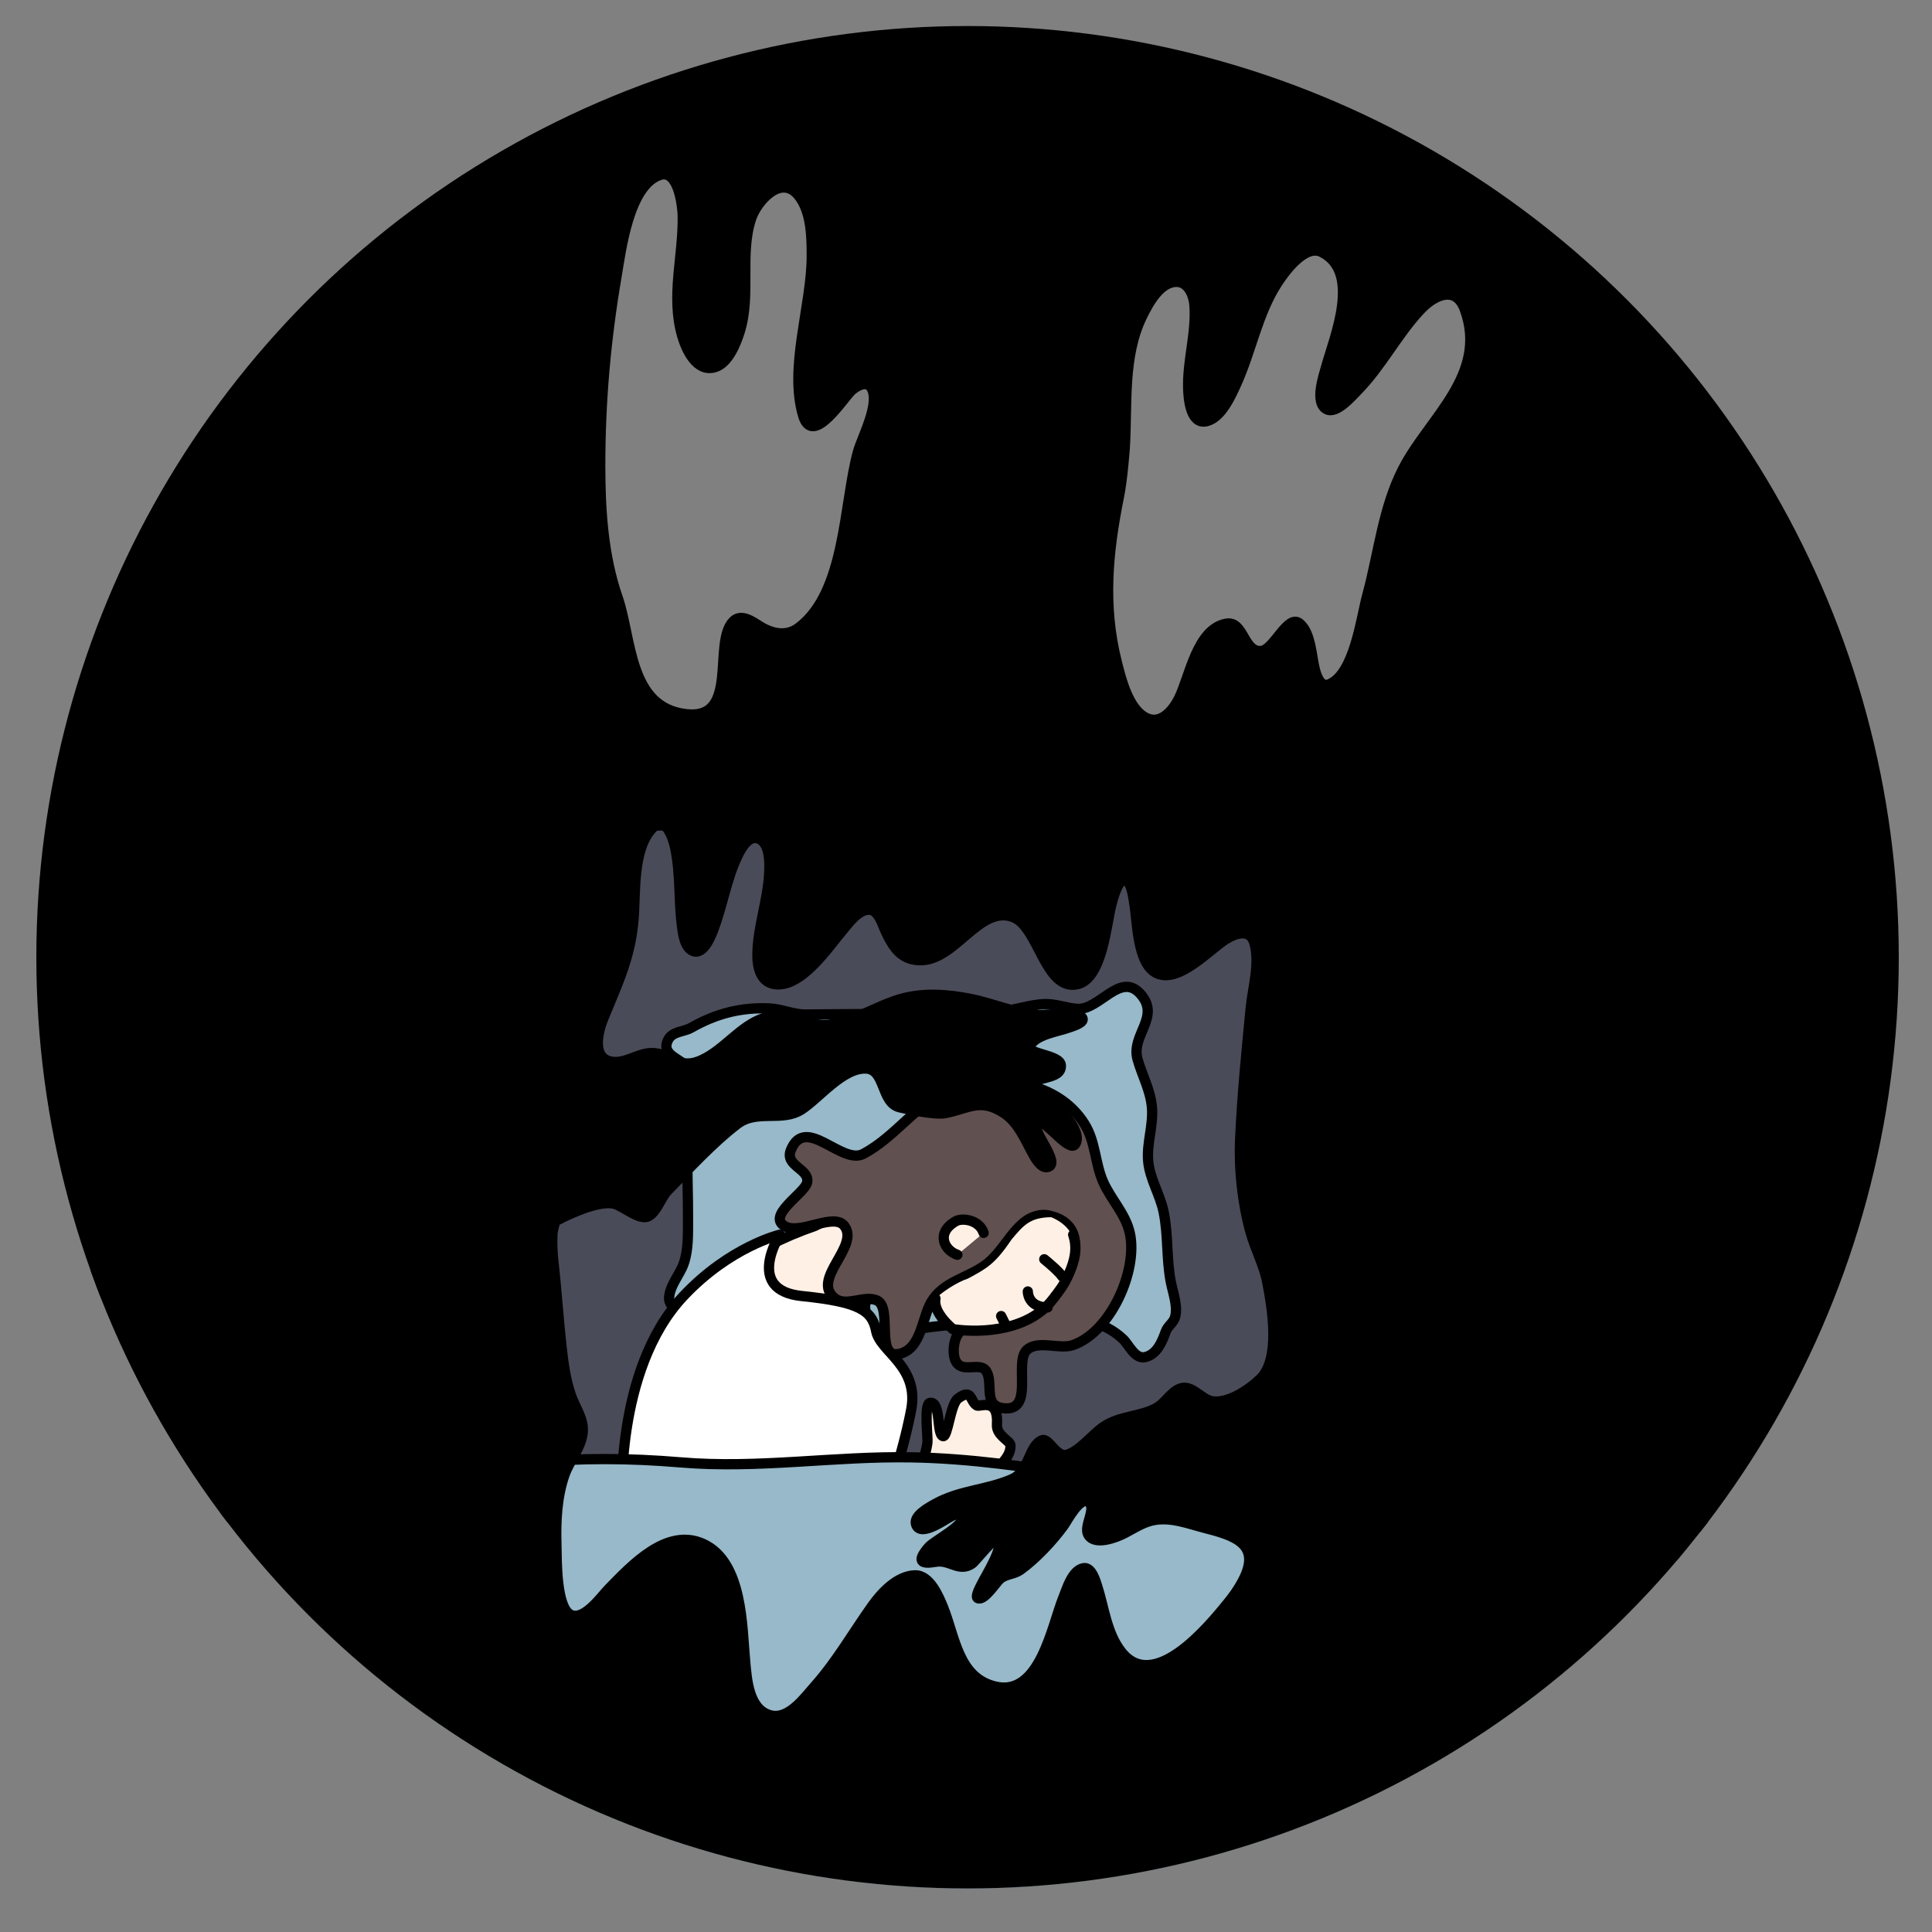 <?xml version="1.0" encoding="UTF-8" standalone="no"?><!DOCTYPE svg PUBLIC "-//W3C//DTD SVG 1.1//EN" "http://www.w3.org/Graphics/SVG/1.1/DTD/svg11.dtd"><svg width="100%" height="100%" viewBox="0 0 226 226" version="1.1" xmlns="http://www.w3.org/2000/svg" xmlns:xlink="http://www.w3.org/1999/xlink" xml:space="preserve" xmlns:serif="http://www.serif.com/" style="fill-rule:evenodd;clip-rule:evenodd;stroke-linecap:round;stroke-linejoin:round;stroke-miterlimit:10;"><rect x="0" y="0" width="226" height="226" fill="#808080" stroke="none"/><rect id="Plan-de-travail1" serif:id="Plan de travail1" x="0.119" y="0" width="225.596" height="225.325" style="fill:none;"/><circle cx="113.182" cy="111.975" r="108.931" style="fill:none;"/><clipPath id="_clip1"><circle cx="113.182" cy="111.975" r="108.931"/></clipPath><g clip-path="url(#_clip1)"><g><g><g><path d="M196.765,110.876c0,-7.901 -6.415,-14.316 -14.316,-14.316l-156.915,0c-7.902,0 -14.316,6.415 -14.316,14.316l0,182.632c0,7.901 6.414,14.315 14.316,14.315l156.915,0c7.901,0 14.316,-6.414 14.316,-14.315l0,-182.632Z" style="fill:#4a4b58;stroke:#000;stroke-width:1.2px;"/><path d="M94.177,118.677c-1.362,0 -2.788,-0.658 -4.193,-0.716c-3.362,-0.139 -6.243,0.619 -9.136,2.265c-0.876,0.498 -2.178,0.398 -2.696,1.411c-0.812,1.59 1.028,2.082 1.828,2.838c0.456,0.432 0.621,1.209 0.668,1.806c0.201,2.564 -0.158,5.234 -0.226,7.804c-0.075,2.855 0.079,5.715 0.061,8.572c-0.01,1.7 0.062,3.56 -0.516,5.182c-0.461,1.292 -1.697,2.638 -1.697,4.067c0,0.966 1.308,1.484 1.428,2.457c0.146,1.191 -1.698,2.43 -0.53,3.467c2.004,1.782 6.096,-0.281 8.216,-0.859c1.735,-0.473 3.54,-0.996 5.347,-1.068c2.674,-0.105 5.32,0.45 8,0.374c2.785,-0.08 5.528,-0.721 8.285,-1.059c3.637,-0.447 7.305,-0.636 10.964,-0.799c2.474,-0.11 4.971,-0.314 7.422,0.169c1.491,0.294 2.89,1.028 3.988,2.084c0.675,0.647 1.38,2.357 2.57,2.079c1.393,-0.326 1.978,-1.806 2.404,-2.991c0.232,-0.645 0.876,-1.003 1.072,-1.627c0.393,-1.251 -0.232,-2.931 -0.473,-4.145c-0.539,-2.715 -0.282,-5.496 -0.85,-8.238c-0.413,-1.993 -1.599,-3.83 -1.797,-5.86c-0.209,-2.13 0.616,-4.213 0.434,-6.35c-0.171,-2.009 -1.144,-3.719 -1.68,-5.62c-0.812,-2.882 2.787,-4.977 0.295,-7.691c-2.339,-2.548 -4.743,1.904 -7.296,1.784c-1.311,-0.062 -2.556,-0.609 -3.88,-0.56c-1.561,0.058 -3.146,0.595 -4.692,0.82c-2.529,0.369 -5.125,0.463 -7.678,0.399c-5.006,-0.124 -15.642,0.005 -15.642,0.005Z" style="fill:#97b9c9;stroke:#000;stroke-width:1.2px;"/></g><path d="M95.318,143.41c-14.853,5.122 -22.027,16.243 -22.027,32.331l28.686,-18.502c0,0 -1.926,-5.531 -0.513,-8.707c1.414,-3.176 1.025,-8.707 1.025,-8.707l-7.171,3.585Z" style="fill:#fff0e5;stroke:#000;stroke-width:1.2px;"/><path d="M113.014,155.486c-1.341,0 -1.747,2.549 -1.254,3.649c0.736,1.642 2.885,0.068 3.626,1.28c0.824,1.349 -0.383,3.936 1.824,4.292c3.947,0.637 1.332,-5.359 2.919,-6.801c1.291,-1.174 3.817,-0.027 5.357,-0.554c4.46,-1.525 7.642,-8.769 6.679,-13.101c-0.509,-2.294 -2.219,-3.934 -3.134,-6.034c-0.955,-2.189 -0.865,-4.648 -2.162,-6.73c-3.09,-4.962 -9.973,-5.905 -15.119,-4.189c-4.464,1.487 -6.78,5.584 -10.766,7.682c-2.532,1.333 -6.755,-4.615 -8.462,-0.471c-0.789,1.917 2.249,2.194 1.885,3.831c-0.278,1.252 -4.785,3.872 -2.581,5.112c1.804,1.015 5.731,-1.639 6.945,-0.041c1.828,2.405 -3.946,6.215 -1.127,8.451c1.364,1.081 3.441,-0.414 4.948,0.266c1.913,0.864 -0.39,7.17 2.827,6.187c2.364,-0.722 2.448,-4.173 3.503,-5.982c1.44,-2.468 4.334,-2.818 6.454,-4.436c1.787,-1.363 2.699,-3.504 4.425,-4.916c0.884,-0.723 2.156,-1.1 3.258,-0.687c0,0 3.558,0.638 2.478,4.701c-1.079,4.064 -5.067,6.488 -6.658,6.659c-1.592,0.17 -5.865,1.832 -5.865,1.832Z" style="fill:#615050;stroke:#000;stroke-width:1.2px;"/><path d="M109.428,151.901c0.696,-0.677 2.39,-1.869 3.817,-2.345c2.181,-1.181 3.122,-1.653 5.121,-4.609c1.318,-1.54 2.059,-2.545 4.61,-2.561c2.289,0.954 2.561,2.561 2.561,2.561c0.512,1.536 0.225,2.427 -0.512,4.097c-0.574,1.302 -1.018,1.829 -1.895,2.971c-2.72,3.546 -8.068,3.984 -11.653,3.471c0,0 -2.403,-1.912 -2.049,-3.585Z" style="fill:#fff0e5;"/><path d="M125.537,144.434c0.512,1.537 0.225,2.94 -0.512,4.61c-0.574,1.302 -1.018,1.829 -1.895,2.971c-2.72,3.546 -8.068,3.984 -11.653,3.471c0,0 -2.403,-1.912 -2.049,-3.585" style="fill:none;stroke:#000;stroke-width:1.2px;"/><path d="M115.062,144.218c-0.512,-1.536 -2.503,-1.795 -3.261,-1.36c-2.373,1.36 -1.348,3.409 0.188,3.921" style="fill:#fff0e5;stroke:#000;stroke-width:1.2px;"/><path d="M101.464,152.117c-0.625,0 0,3.073 0.365,4.499c0.643,2.511 3.252,3.082 3.811,5.429c0.971,4.077 -1.879,8.583 -2.233,12.651" style="fill:none;stroke:#000;stroke-width:1.2px;"/><path d="M105.05,176.19c1.536,-2.561 3.083,-4.825 3.438,-7.425c0.078,-0.572 -0.437,-4.596 0.317,-4.671c1.295,-0.13 0.735,3.649 1.496,3.902c0.562,0.188 0.87,-3.756 1.762,-4.404c1.694,-1.231 1.362,0.311 2.206,0.818c0.357,0.214 2.561,-1.025 2.352,2.261c-0.078,1.233 1.54,1.883 1.578,2.37c0.126,1.639 -2.003,2.938 -2.906,4.076c-1.223,1.542 -3.237,3.209 -3.585,5.121" style="fill:#fff0e5;stroke:#000;stroke-width:1.2px;"/><path d="M124.282,149.34c-0.461,-0.65 -1.52,-1.533 -2.125,-2.037" style="fill:none;stroke:#000;stroke-width:1.2px;"/><path d="M120.231,151.073c0,-0.019 -0.047,1.852 2.315,1.864" style="fill:none;stroke:#000;stroke-width:1.2px;"/><path d="M117.111,153.95l0.512,1.024" style="fill:none;stroke:#000;stroke-width:1.2px;"/><path d="M91.221,144.434c0,0 -4.145,6.488 2.561,7.171c6.705,0.683 8.25,1.673 8.707,4.097c0.457,2.425 5.074,4.132 4.097,9.22c-0.977,5.087 -3.073,11.268 -3.073,11.268l-30.731,0c0,0 -1.024,-15.878 7.171,-24.585c5.461,-5.802 11.268,-7.171 11.268,-7.171Z" style="fill:#fff;stroke:#000;stroke-width:1.2px;"/><path d="M198.725,175.674c0,0 3.168,13.834 3.256,29.948c0.044,8.266 -6.511,29.948 -1.612,57.79c3.91,22.221 -1.695,43.26 -1.969,45.401c-0.564,4.395 -12.132,9.276 -27.344,12.369c-15.212,3.094 -69.424,1.139 -80.729,-3.255c-11.306,-4.394 -38.499,-0.163 -52.409,0c-13.91,0.164 -23.525,0.488 -26.693,-7.487c-1.559,-3.925 -5.379,-26.399 -3.584,-49.633c3.259,-42.164 -1.183,-48.981 -0.973,-55.51c0.413,-12.858 2.929,-26.042 2.929,-26.042c-0.603,0 19.599,-2.098 20.199,-2.164c1.299,-0.145 2.591,-0.324 3.881,-0.534c3.784,-0.618 7.649,-1.235 11.341,-2.279c11.576,-3.274 22.585,-4.228 34.557,-3.216c9.174,0.775 17.979,-0.752 27.109,-0.586c13.724,0.249 26.764,3.975 40.339,4.818c12.771,0.792 38.973,-0.795 51.702,0.38Z" style="fill:#97b9c9;stroke:#000;stroke-width:1.2px;"/></g><path d="M232.464,-8.974l1.455,237.685l-240.143,0l0.942,-237.685l237.746,0Zm-167.366,151.754c0,-0.549 -0.455,1.028 -0.477,1.576c-0.042,1.08 -0.012,2.151 0.11,3.225c0.379,3.311 0.586,6.631 0.953,9.941c0.212,1.908 0.471,3.869 1.1,5.69c0.464,1.344 1.461,2.695 1.393,4.169c-0.086,1.836 -1.556,3.458 -2.144,5.149c-0.905,2.601 -1.029,5.491 -0.944,8.219c0.047,1.536 -0.083,7.422 1.731,8.173c1.557,0.644 3.557,-2.222 4.417,-3.097c2.629,-2.674 6.733,-7.177 11.013,-5.232c4.646,2.112 4.531,9.657 4.92,13.808c0.196,2.09 0.407,5.474 2.85,6.221c2.181,0.668 4.082,-2.022 5.314,-3.408c2.556,-2.876 4.466,-6.234 6.688,-9.355c1.114,-1.564 2.914,-3.503 4.985,-3.582c1.755,-0.068 2.815,2.493 3.335,3.793c1.383,3.458 1.76,8.165 6.047,9.208c5.252,1.277 6.645,-7.076 7.99,-10.381c0.423,-1.04 1.019,-3.181 2.345,-3.454c0.95,-0.196 1.426,1.484 1.622,2.098c0.813,2.541 1.092,5.402 2.749,7.596c3.803,5.037 10.256,-2.817 12.561,-5.654c0.658,-0.809 1.237,-1.632 1.723,-2.556c2.297,-4.372 -1.073,-5.323 -4.554,-6.221c-1.876,-0.484 -3.704,-1.218 -5.681,-0.916c-1.336,0.203 -2.411,0.95 -3.582,1.557c-0.968,0.502 -3.562,1.52 -4.279,0.138c-0.524,-1.012 1.049,-3.077 0.046,-3.784c-1.008,-0.712 -2.512,2.229 -2.905,2.767c-1.322,1.812 -3.247,3.862 -5.066,5.176c-0.73,0.527 -1.683,0.46 -2.383,1.054c-0.489,0.416 -1.851,2.62 -2.602,2.245c-0.361,-0.181 0.411,-1.521 0.504,-1.723c0.337,-0.726 2.682,-4.409 1.879,-5.14c-0.427,-0.388 -2.628,2.546 -3.07,2.84c-1.415,0.944 -2.427,-0.314 -3.876,-0.265c-0.474,0.016 -1.489,0.309 -1.887,-0.009c-0.451,-0.361 0.542,-1.473 0.751,-1.705c0.651,-0.718 4.38,-2.612 4.013,-3.71c-0.156,-0.47 -1.098,-0.01 -1.356,0.11c-0.711,0.329 -3.497,2.424 -4.132,1.09c-0.508,-1.068 1.502,-2.12 2.181,-2.501c2.902,-1.633 6.132,-1.616 9.071,-2.942c1.942,-0.876 1.86,-3.815 3.417,-4.507c0.841,-0.374 1.677,2.128 3.024,1.667c1.553,-0.531 2.902,-2.394 4.288,-3.308c1.82,-1.199 4.093,-1.109 6.001,-2.089c1.106,-0.567 1.696,-1.856 2.85,-2.318c1.335,-0.534 2.485,1.236 3.692,1.466c1.893,0.361 4.411,-1.352 5.699,-2.602c2.428,-2.356 1.394,-8.377 0.806,-11.37c-0.394,-2.01 -1.396,-3.817 -1.942,-5.782c-0.937,-3.374 -1.371,-7.293 -1.219,-10.793c0.222,-5.105 0.741,-10.324 1.237,-15.411c0.235,-2.407 1.103,-5.198 0.44,-7.596c-0.482,-1.744 -2.154,-1.211 -3.308,-0.504c-1.942,1.191 -5.574,5.276 -8.172,3.977c-2.239,-1.12 -2.209,-5.981 -2.566,-8.054c-0.101,-0.584 -0.305,-2.66 -1.081,-2.822c-0.865,-0.18 -1.494,2.434 -1.622,2.923c-0.581,2.224 -1.047,8.62 -3.967,9.263c-3.771,0.829 -4.522,-6.694 -7.486,-7.834c-3.978,-1.53 -6.804,5.161 -10.986,5.03c-2.197,-0.068 -3.1,-1.574 -3.958,-3.381c-0.363,-0.766 -0.825,-2.503 -1.915,-2.528c-1.288,-0.031 -2.435,1.598 -3.151,2.446c-1.677,1.983 -4.854,6.779 -7.981,6.249c-1.611,-0.274 -1.967,-2.055 -1.952,-3.436c0.037,-3.227 1.227,-6.339 1.384,-9.566c0.056,-1.151 0.112,-3.665 -1.393,-4.05c-1.153,-0.295 -1.994,1.375 -2.364,2.163c-1.268,2.705 -1.712,5.728 -2.776,8.512c-0.294,0.769 -1.15,3.003 -2.382,2.51c-0.967,-0.387 -1.169,-1.975 -1.283,-2.831c-0.404,-3.03 -0.165,-6.108 -0.779,-9.117c-0.223,-1.095 -1.089,-4.064 -2.693,-2.419c-2.354,2.414 -1.943,7.665 -2.208,10.739c-0.385,4.462 -1.907,7.54 -3.555,11.581c-0.585,1.433 -1.356,4.508 0.888,4.975c1.638,0.341 3.109,-0.95 4.71,-0.989c2.467,-0.061 3.134,2.152 6.038,0.769c2.594,-1.235 4.391,-3.907 7.119,-4.847c2.724,-0.938 5.138,1.147 7.88,0.733c2.879,-0.433 5.416,-2.197 8.2,-2.987c2.649,-0.751 5.459,-0.535 8.127,-0.009c2.645,0.522 5.301,1.726 7.999,1.888c0.703,0.042 5.017,-0.507 5.14,0.476c0.062,0.495 -1.277,0.872 -1.594,0.99c-1.323,0.493 -3.797,0.78 -4.582,2.125c-0.575,0.986 3.526,1.025 3.62,2.282c0.134,1.816 -3.288,1.161 -3.482,2.52c-0.09,0.625 1.453,1.208 1.842,1.42c1.108,0.604 4.321,3.798 3.316,5.305c-0.69,1.036 -3.542,-2.963 -4.361,-2.612c-1.271,0.545 2.913,4.888 1.118,5.287c-0.752,0.167 -1.43,-1.059 -1.704,-1.557c-0.972,-1.764 -1.72,-3.712 -3.5,-4.838c-2.734,-1.73 -4.134,-0.396 -6.817,0.091c-1.101,0.201 -4.159,-0.412 -5.296,-0.696c-2.148,-0.537 -1.637,-4.384 -3.848,-4.526c-2.716,-0.175 -5.507,3.431 -7.605,4.792c-2.273,1.474 -5.223,-0.05 -7.504,1.686c-2.848,2.167 -5.652,5.227 -8.155,7.797c-0.79,0.811 -1.249,2.474 -2.263,3.005c-1.029,0.539 -2.958,-1.218 -3.995,-1.466c-2.177,-0.521 -6.743,1.97 -6.743,1.97Zm66.473,-90.378c0,0 -0.256,3.598 -0.678,5.681c-1.325,6.539 -1.92,12.778 -0.256,19.36c0.505,2.002 1.354,5.492 3.417,6.524c1.722,0.86 3.135,-0.849 3.821,-2.199c1.287,-2.533 2.122,-8.235 5.598,-8.815c2.04,-0.34 1.996,3.453 4.105,3.189c1.452,-0.182 3.062,-4.316 4.425,-3.225c1.38,1.104 1.398,3.969 1.842,5.534c0.199,0.701 0.642,1.981 1.612,1.603c2.972,-1.155 3.76,-7.776 4.481,-10.417c1.342,-4.922 1.831,-10.204 4.187,-14.788c3.065,-5.966 9.999,-10.979 7.229,-18.637c-1.053,-2.911 -3.596,-1.692 -5.195,0.009c-2.739,2.914 -4.552,6.592 -7.366,9.456c-0.66,0.671 -2.457,2.789 -3.601,2.199c-1.464,-0.754 -0.344,-3.954 -0.046,-5.03c0.942,-3.405 4.168,-11.005 -0.541,-13.359c-1.981,-0.991 -4.406,2.397 -5.241,3.702c-2.285,3.575 -2.999,7.869 -4.736,11.7c-0.638,1.406 -1.768,3.972 -3.482,4.38c-1.88,0.447 -2.113,-2.601 -2.153,-3.739c-0.118,-3.295 0.971,-6.53 0.733,-9.813c-0.084,-1.156 -0.703,-2.748 -2.099,-2.748c-1.941,0 -3.277,2.5 -4.004,3.976c-2.331,4.734 -1.732,10.345 -2.052,15.457Zm-59.326,17.482c1.678,4.841 1.262,12.909 8.035,13.661c6.291,0.699 3.019,-8.388 5.507,-10.876c0.933,-0.933 2.259,0.066 3.115,0.596c1.419,0.879 3.096,1.237 4.526,0.165c5.524,-4.143 5.263,-14.513 6.936,-20.579c0.478,-1.733 2.624,-5.631 1.585,-7.449c-0.542,-0.948 -1.709,-0.263 -2.3,0.238c-0.924,0.786 -4.574,6.7 -5.69,3.006c-1.705,-5.651 0.999,-12.876 0.999,-18.719c0,-2.26 -0.053,-5.263 -1.585,-7.101c-2.071,-2.485 -4.856,0.789 -5.497,2.712c-1.403,4.207 0.004,8.945 -1.347,13.258c-0.43,1.37 -1.33,3.677 -2.886,4.151c-2.157,0.656 -3.373,-2.055 -3.839,-3.656c-1.353,-4.648 0.137,-9.313 0.064,-14c-0.019,-1.212 -0.516,-5.517 -2.648,-4.829c-3.685,1.189 -4.589,8.863 -5.113,11.939c-1.259,7.389 -1.896,14.583 -1.896,22.099c0,5.214 0.355,10.543 2.034,15.384Z" style="stroke:#000;stroke-width:1.2px;"/></g></g></svg>